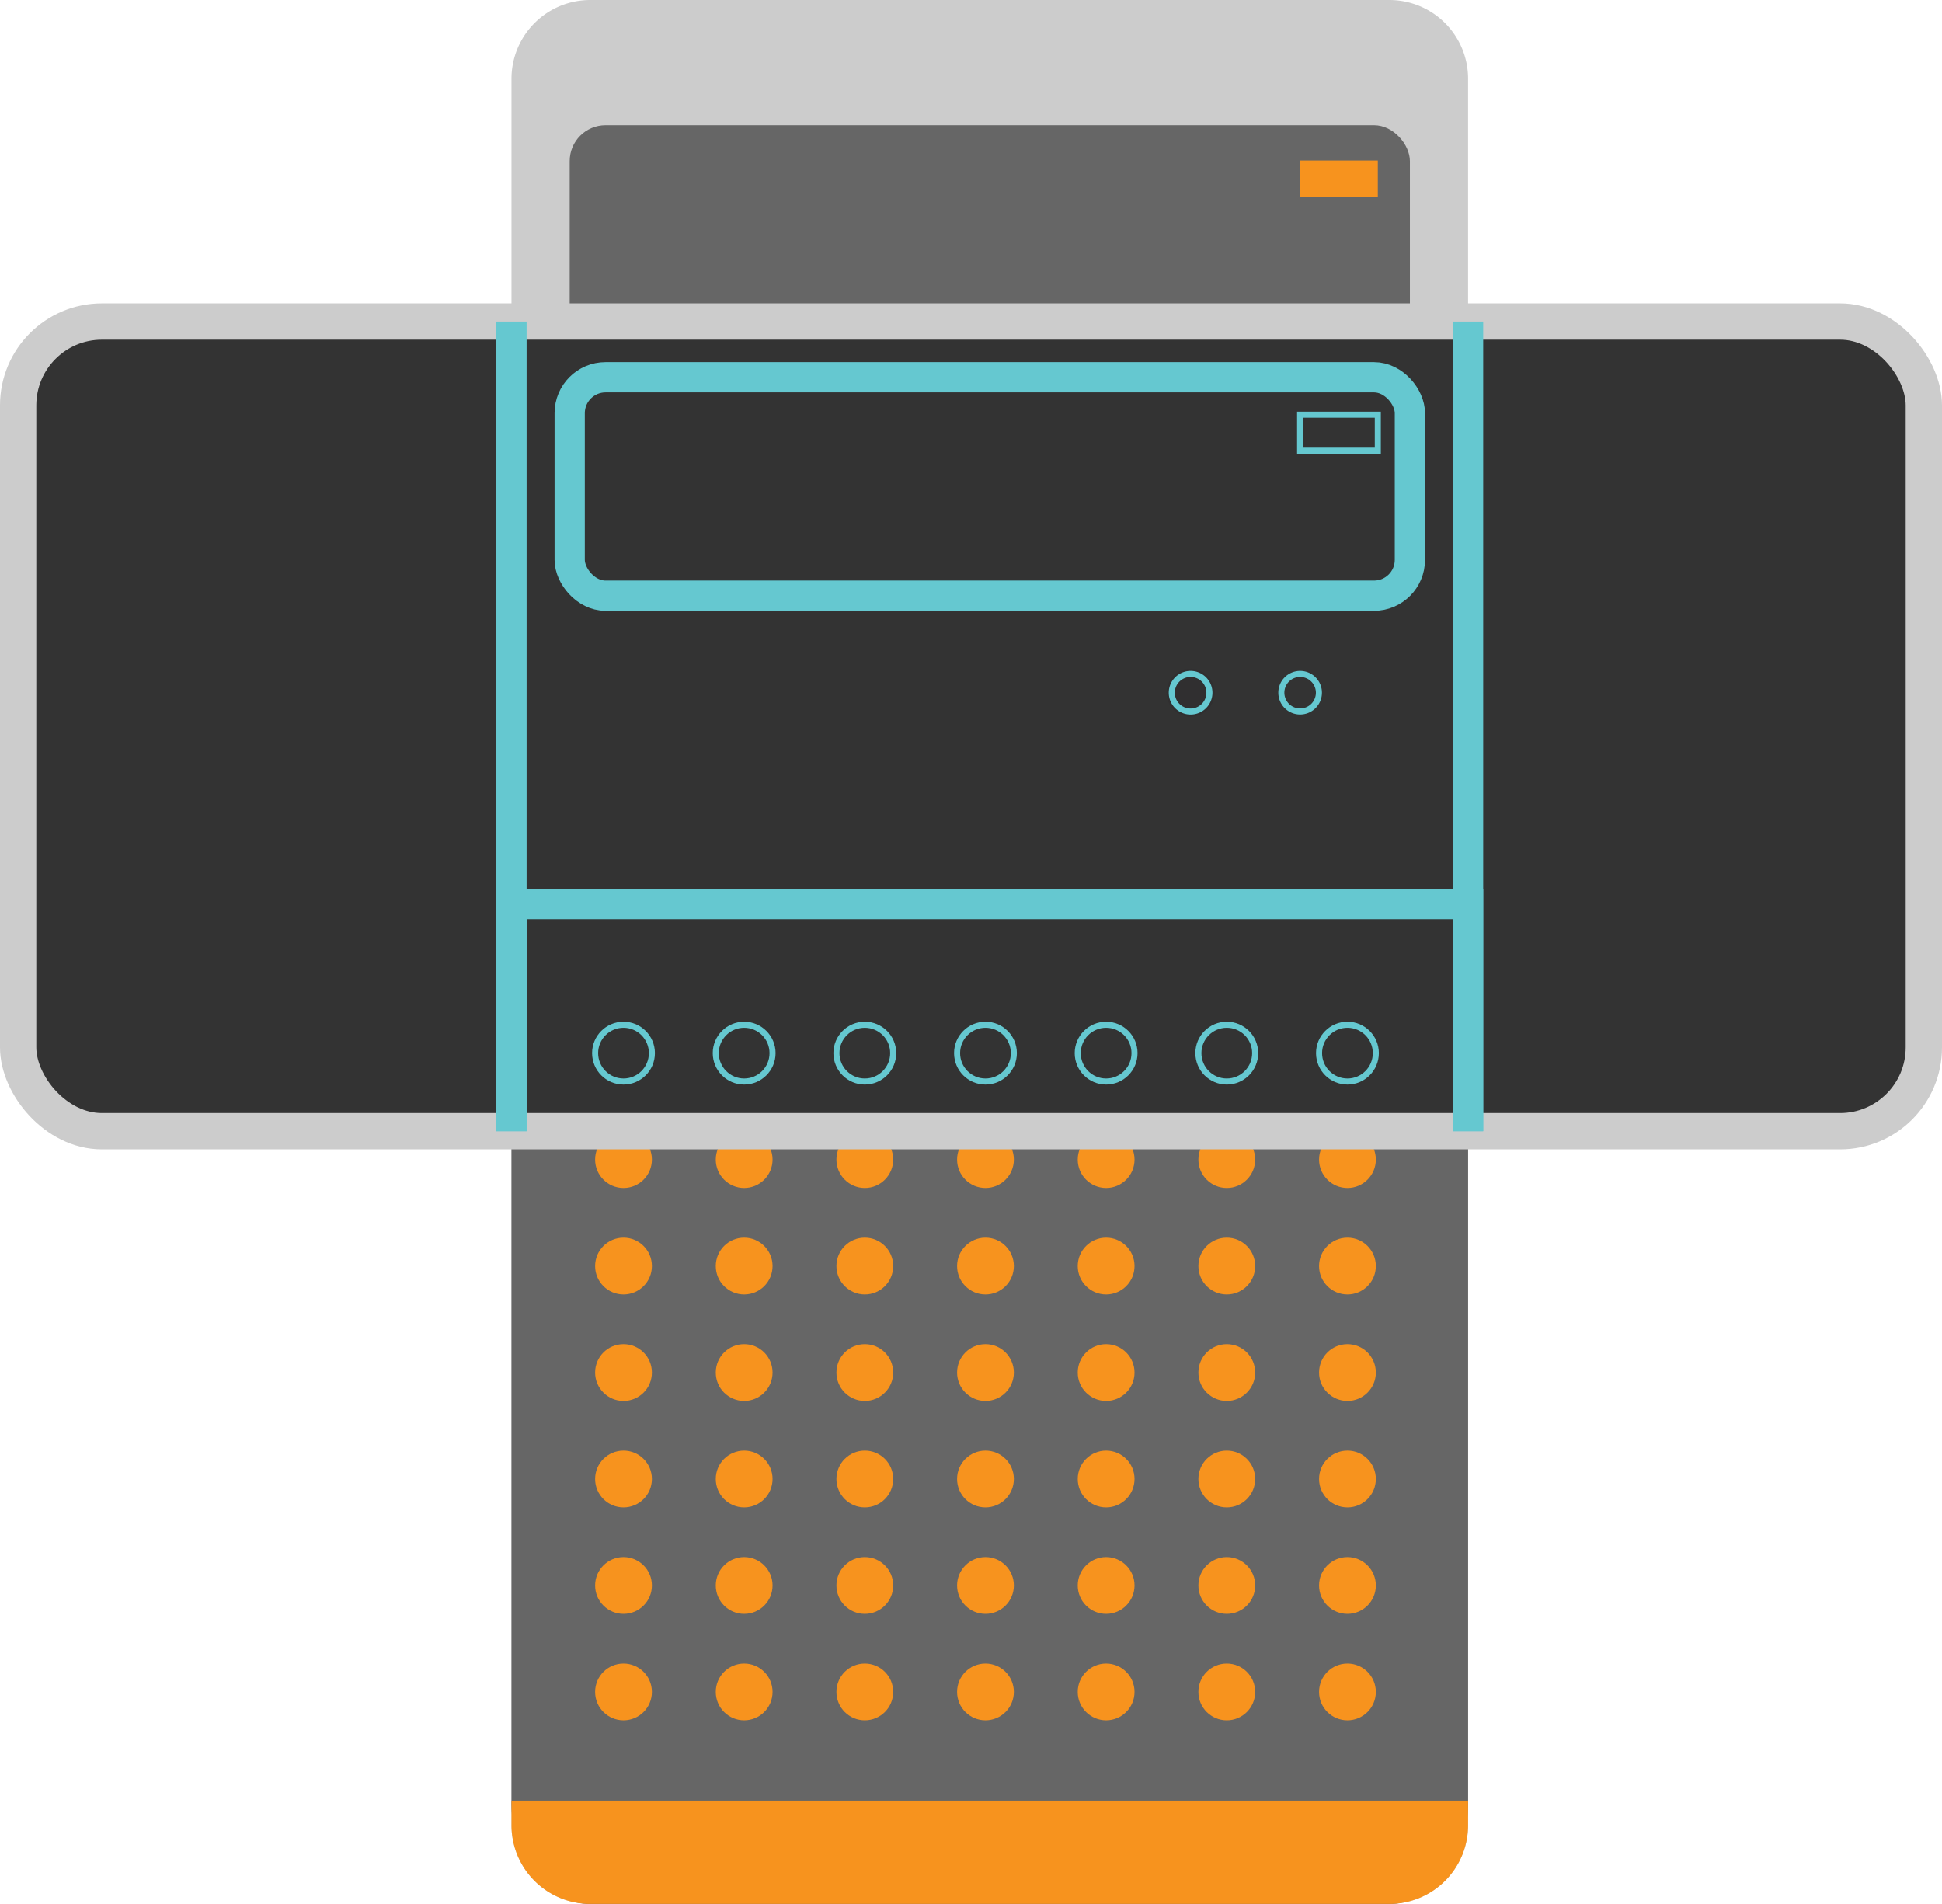 <svg xmlns="http://www.w3.org/2000/svg" xmlns:xlink="http://www.w3.org/1999/xlink" width="321" height="314.691" viewBox="0 0 321 314.691"><defs><style>.a,.j,.k{fill:none;}.b{fill:#ccc;}.c{fill:#666;}.d{fill:#302f30;}.e{fill:red;}.f{fill:lime;}.g{fill:#f7931e;}.h{fill:#333;stroke:#ccc;stroke-width:6px;}.h,.j,.k{stroke-miterlimit:10;}.i{clip-path:url(#a);}.j,.k{stroke:#65c8d0;}.j{stroke-width:5px;}</style><clipPath id="a"><rect class="a" width="315" height="133.829" rx="13.846"/></clipPath></defs><g transform="translate(-884.155 -278.216)"><g transform="translate(968.701 278.216)"><path class="b" d="M1106.65,592.907H974.54a13.005,13.005,0,0,1-13.008-13V291.224a13.014,13.014,0,0,1,13.008-13.007h132.11a13.008,13.008,0,0,1,13,13.007V579.911A13,13,0,0,1,1106.65,592.907Z" transform="translate(-961.532 -278.216)"/><g transform="translate(0 149.433)"><path class="c" d="M1119.653,563.254V414.512H961.532V563.254c0,9.124,5.832,16.516,13.008,16.516h132.11C1113.83,579.77,1119.653,572.378,1119.653,563.254Z" transform="translate(-961.532 -414.512)"/></g><g transform="translate(108.281 110.532)"><path class="d" d="M1068.241,383a3.973,3.973,0,1,1-3.974-3.972A3.972,3.972,0,0,1,1068.241,383Z" transform="translate(-1060.294 -379.031)"/><g transform="translate(0.87 0.862)"><path class="e" d="M1064.19,386.037a3.11,3.11,0,1,1,3.11-3.109A3.11,3.11,0,0,1,1064.19,386.037Z" transform="translate(-1061.087 -379.817)"/></g><g transform="translate(18.971 0.862)"><path class="f" d="M1083.808,382.927a3.105,3.105,0,1,1-3.108-3.11A3.109,3.109,0,0,1,1083.808,382.927Z" transform="translate(-1077.597 -379.817)"/></g></g><g transform="translate(9.621 20.697)"><rect class="c" width="138.88" height="36.102" rx="5.931"/><g transform="translate(0 41.656)"><rect class="c" width="138.88" height="36.107" rx="5.931"/></g><g transform="translate(120.734 47.836)"><rect class="g" width="12.843" height="5.958"/></g><g transform="translate(120.734 5.829)"><rect class="g" width="12.843" height="5.968"/></g></g><g transform="translate(0 297.62)"><path class="g" d="M961.532,549.672v4.075a13.005,13.005,0,0,0,13.008,13h132.11a13,13,0,0,0,13-13v-4.075Z" transform="translate(-961.532 -549.672)"/></g><g transform="translate(13.823 169.377)"><circle class="g" cx="4.693" cy="4.693" r="4.693"/><circle class="g" cx="4.693" cy="4.693" r="4.693" transform="translate(19.944)"/><circle class="g" cx="4.693" cy="4.693" r="4.693" transform="translate(39.887)"/><circle class="g" cx="4.693" cy="4.693" r="4.693" transform="translate(59.831)"/><circle class="g" cx="4.693" cy="4.693" r="4.693" transform="translate(79.775)"/><circle class="g" cx="4.693" cy="4.693" r="4.693" transform="translate(99.718)"/><circle class="g" cx="4.693" cy="4.693" r="4.693" transform="translate(119.662)"/><g transform="translate(0 17.597)"><circle class="g" cx="4.693" cy="4.693" r="4.693"/><circle class="g" cx="4.693" cy="4.693" r="4.693" transform="translate(19.944)"/><circle class="g" cx="4.693" cy="4.693" r="4.693" transform="translate(39.887)"/><circle class="g" cx="4.693" cy="4.693" r="4.693" transform="translate(59.831)"/><circle class="g" cx="4.693" cy="4.693" r="4.693" transform="translate(79.775)"/><circle class="g" cx="4.693" cy="4.693" r="4.693" transform="translate(99.718)"/><circle class="g" cx="4.693" cy="4.693" r="4.693" transform="translate(119.662)"/></g><g transform="translate(0 35.195)"><circle class="g" cx="4.693" cy="4.693" r="4.693"/><circle class="g" cx="4.693" cy="4.693" r="4.693" transform="translate(19.944)"/><circle class="g" cx="4.693" cy="4.693" r="4.693" transform="translate(39.887)"/><circle class="g" cx="4.693" cy="4.693" r="4.693" transform="translate(59.831)"/><circle class="g" cx="4.693" cy="4.693" r="4.693" transform="translate(79.775)"/><circle class="g" cx="4.693" cy="4.693" r="4.693" transform="translate(99.718)"/><circle class="g" cx="4.693" cy="4.693" r="4.693" transform="translate(119.662)"/></g><g transform="translate(0 52.792)"><circle class="g" cx="4.693" cy="4.693" r="4.693"/><circle class="g" cx="4.693" cy="4.693" r="4.693" transform="translate(19.944)"/><circle class="g" cx="4.693" cy="4.693" r="4.693" transform="translate(39.887)"/><circle class="g" cx="4.693" cy="4.693" r="4.693" transform="translate(59.831)"/><circle class="g" cx="4.693" cy="4.693" r="4.693" transform="translate(79.775)"/><circle class="g" cx="4.693" cy="4.693" r="4.693" transform="translate(99.718)"/><circle class="g" cx="4.693" cy="4.693" r="4.693" transform="translate(119.662)"/></g><g transform="translate(0 70.389)"><circle class="g" cx="4.693" cy="4.693" r="4.693"/><circle class="g" cx="4.693" cy="4.693" r="4.693" transform="translate(19.944)"/><circle class="g" cx="4.693" cy="4.693" r="4.693" transform="translate(39.887)"/><circle class="g" cx="4.693" cy="4.693" r="4.693" transform="translate(59.831)"/><circle class="g" cx="4.693" cy="4.693" r="4.693" transform="translate(79.775)"/><circle class="g" cx="4.693" cy="4.693" r="4.693" transform="translate(99.718)"/><circle class="g" cx="4.693" cy="4.693" r="4.693" transform="translate(119.662)"/></g><g transform="translate(0 87.987)"><circle class="g" cx="4.693" cy="4.693" r="4.693"/><circle class="g" cx="4.693" cy="4.693" r="4.693" transform="translate(19.944)"/><circle class="g" cx="4.693" cy="4.693" r="4.693" transform="translate(39.887)"/><circle class="g" cx="4.693" cy="4.693" r="4.693" transform="translate(59.831)"/><circle class="g" cx="4.693" cy="4.693" r="4.693" transform="translate(79.775)"/><circle class="g" cx="4.693" cy="4.693" r="4.693" transform="translate(99.718)"/><circle class="g" cx="4.693" cy="4.693" r="4.693" transform="translate(119.662)"/></g><g transform="translate(0 105.584)"><circle class="g" cx="4.693" cy="4.693" r="4.693"/><circle class="g" cx="4.693" cy="4.693" r="4.693" transform="translate(19.944)"/><circle class="g" cx="4.693" cy="4.693" r="4.693" transform="translate(39.887)"/><circle class="g" cx="4.693" cy="4.693" r="4.693" transform="translate(59.831)"/><circle class="g" cx="4.693" cy="4.693" r="4.693" transform="translate(79.775)"/><circle class="g" cx="4.693" cy="4.693" r="4.693" transform="translate(99.718)"/><circle class="g" cx="4.693" cy="4.693" r="4.693" transform="translate(119.662)"/></g></g></g><rect class="h" width="315" height="133.829" rx="13.846" transform="translate(887.155 331.362)"/><g transform="translate(887.155 331.362)"><g class="i"><g transform="translate(81.545 -53.146)"><path class="j" d="M1106.65,592.907H974.54a13.005,13.005,0,0,1-13.008-13V291.224a13.014,13.014,0,0,1,13.008-13.007h132.11a13.008,13.008,0,0,1,13,13.007V579.911A13,13,0,0,1,1106.65,592.907Z" transform="translate(-961.532 -278.216)"/><g transform="translate(0 149.433)"><path class="j" d="M1119.653,563.254V414.512H961.532V563.254c0,9.124,5.832,16.516,13.008,16.516h132.11C1113.83,579.77,1119.653,572.378,1119.653,563.254Z" transform="translate(-961.532 -414.512)"/></g><g transform="translate(108.281 110.532)"><path class="d" d="M1068.241,383a3.973,3.973,0,1,1-3.974-3.972A3.972,3.972,0,0,1,1068.241,383Z" transform="translate(-1060.294 -379.031)"/><g transform="translate(0.87 0.862)"><path class="k" d="M1064.19,386.037a3.11,3.11,0,1,1,3.11-3.109A3.11,3.11,0,0,1,1064.19,386.037Z" transform="translate(-1061.087 -379.817)"/></g><g transform="translate(18.971 0.862)"><path class="k" d="M1083.808,382.927a3.105,3.105,0,1,1-3.108-3.11A3.109,3.109,0,0,1,1083.808,382.927Z" transform="translate(-1077.597 -379.817)"/></g></g><g transform="translate(9.621 26.526)"><g transform="translate(0 35.828)"><rect class="j" width="138.88" height="36.107" rx="5.931"/></g><g transform="translate(120.734 42.007)"><rect class="k" width="12.843" height="5.958"/></g><g transform="translate(120.734)"><rect class="g" width="12.843" height="5.968"/></g></g><g transform="translate(0 297.62)"><path class="g" d="M961.532,549.672v4.075a13.005,13.005,0,0,0,13.008,13h132.11a13,13,0,0,0,13-13v-4.075Z" transform="translate(-961.532 -549.672)"/></g><g transform="translate(13.823 169.377)"><circle class="k" cx="4.693" cy="4.693" r="4.693"/><circle class="k" cx="4.693" cy="4.693" r="4.693" transform="translate(19.944)"/><circle class="k" cx="4.693" cy="4.693" r="4.693" transform="translate(39.887)"/><circle class="k" cx="4.693" cy="4.693" r="4.693" transform="translate(59.831)"/><circle class="k" cx="4.693" cy="4.693" r="4.693" transform="translate(79.775)"/><circle class="k" cx="4.693" cy="4.693" r="4.693" transform="translate(99.718)"/><circle class="k" cx="4.693" cy="4.693" r="4.693" transform="translate(119.662)"/><g transform="translate(0 17.597)"><circle class="g" cx="4.693" cy="4.693" r="4.693"/><circle class="g" cx="4.693" cy="4.693" r="4.693" transform="translate(19.944)"/><circle class="g" cx="4.693" cy="4.693" r="4.693" transform="translate(39.887)"/><circle class="g" cx="4.693" cy="4.693" r="4.693" transform="translate(59.831)"/><circle class="g" cx="4.693" cy="4.693" r="4.693" transform="translate(79.775)"/><circle class="g" cx="4.693" cy="4.693" r="4.693" transform="translate(99.718)"/><circle class="g" cx="4.693" cy="4.693" r="4.693" transform="translate(119.662)"/></g><g transform="translate(0 35.195)"><circle class="g" cx="4.693" cy="4.693" r="4.693"/><circle class="g" cx="4.693" cy="4.693" r="4.693" transform="translate(19.944)"/><circle class="g" cx="4.693" cy="4.693" r="4.693" transform="translate(39.887)"/><circle class="g" cx="4.693" cy="4.693" r="4.693" transform="translate(59.831)"/><circle class="g" cx="4.693" cy="4.693" r="4.693" transform="translate(79.775)"/><circle class="g" cx="4.693" cy="4.693" r="4.693" transform="translate(99.718)"/><circle class="g" cx="4.693" cy="4.693" r="4.693" transform="translate(119.662)"/></g><g transform="translate(0 52.792)"><circle class="g" cx="4.693" cy="4.693" r="4.693"/><circle class="g" cx="4.693" cy="4.693" r="4.693" transform="translate(19.944)"/><circle class="g" cx="4.693" cy="4.693" r="4.693" transform="translate(39.887)"/><circle class="g" cx="4.693" cy="4.693" r="4.693" transform="translate(59.831)"/><circle class="g" cx="4.693" cy="4.693" r="4.693" transform="translate(79.775)"/><circle class="g" cx="4.693" cy="4.693" r="4.693" transform="translate(99.718)"/><circle class="g" cx="4.693" cy="4.693" r="4.693" transform="translate(119.662)"/></g><g transform="translate(0 70.389)"><circle class="g" cx="4.693" cy="4.693" r="4.693"/><circle class="g" cx="4.693" cy="4.693" r="4.693" transform="translate(19.944)"/><circle class="g" cx="4.693" cy="4.693" r="4.693" transform="translate(39.887)"/><circle class="g" cx="4.693" cy="4.693" r="4.693" transform="translate(59.831)"/><circle class="g" cx="4.693" cy="4.693" r="4.693" transform="translate(79.775)"/><circle class="g" cx="4.693" cy="4.693" r="4.693" transform="translate(99.718)"/><circle class="g" cx="4.693" cy="4.693" r="4.693" transform="translate(119.662)"/></g><g transform="translate(0 87.987)"><circle class="g" cx="4.693" cy="4.693" r="4.693"/><circle class="g" cx="4.693" cy="4.693" r="4.693" transform="translate(19.944)"/><circle class="g" cx="4.693" cy="4.693" r="4.693" transform="translate(39.887)"/><circle class="g" cx="4.693" cy="4.693" r="4.693" transform="translate(59.831)"/><circle class="g" cx="4.693" cy="4.693" r="4.693" transform="translate(79.775)"/><circle class="g" cx="4.693" cy="4.693" r="4.693" transform="translate(99.718)"/><circle class="g" cx="4.693" cy="4.693" r="4.693" transform="translate(119.662)"/></g><g transform="translate(0 105.584)"><circle class="g" cx="4.693" cy="4.693" r="4.693"/><circle class="g" cx="4.693" cy="4.693" r="4.693" transform="translate(19.944)"/><circle class="g" cx="4.693" cy="4.693" r="4.693" transform="translate(39.887)"/><circle class="g" cx="4.693" cy="4.693" r="4.693" transform="translate(59.831)"/><circle class="g" cx="4.693" cy="4.693" r="4.693" transform="translate(79.775)"/><circle class="g" cx="4.693" cy="4.693" r="4.693" transform="translate(99.718)"/><circle class="g" cx="4.693" cy="4.693" r="4.693" transform="translate(119.662)"/></g></g></g></g></g></g></svg>